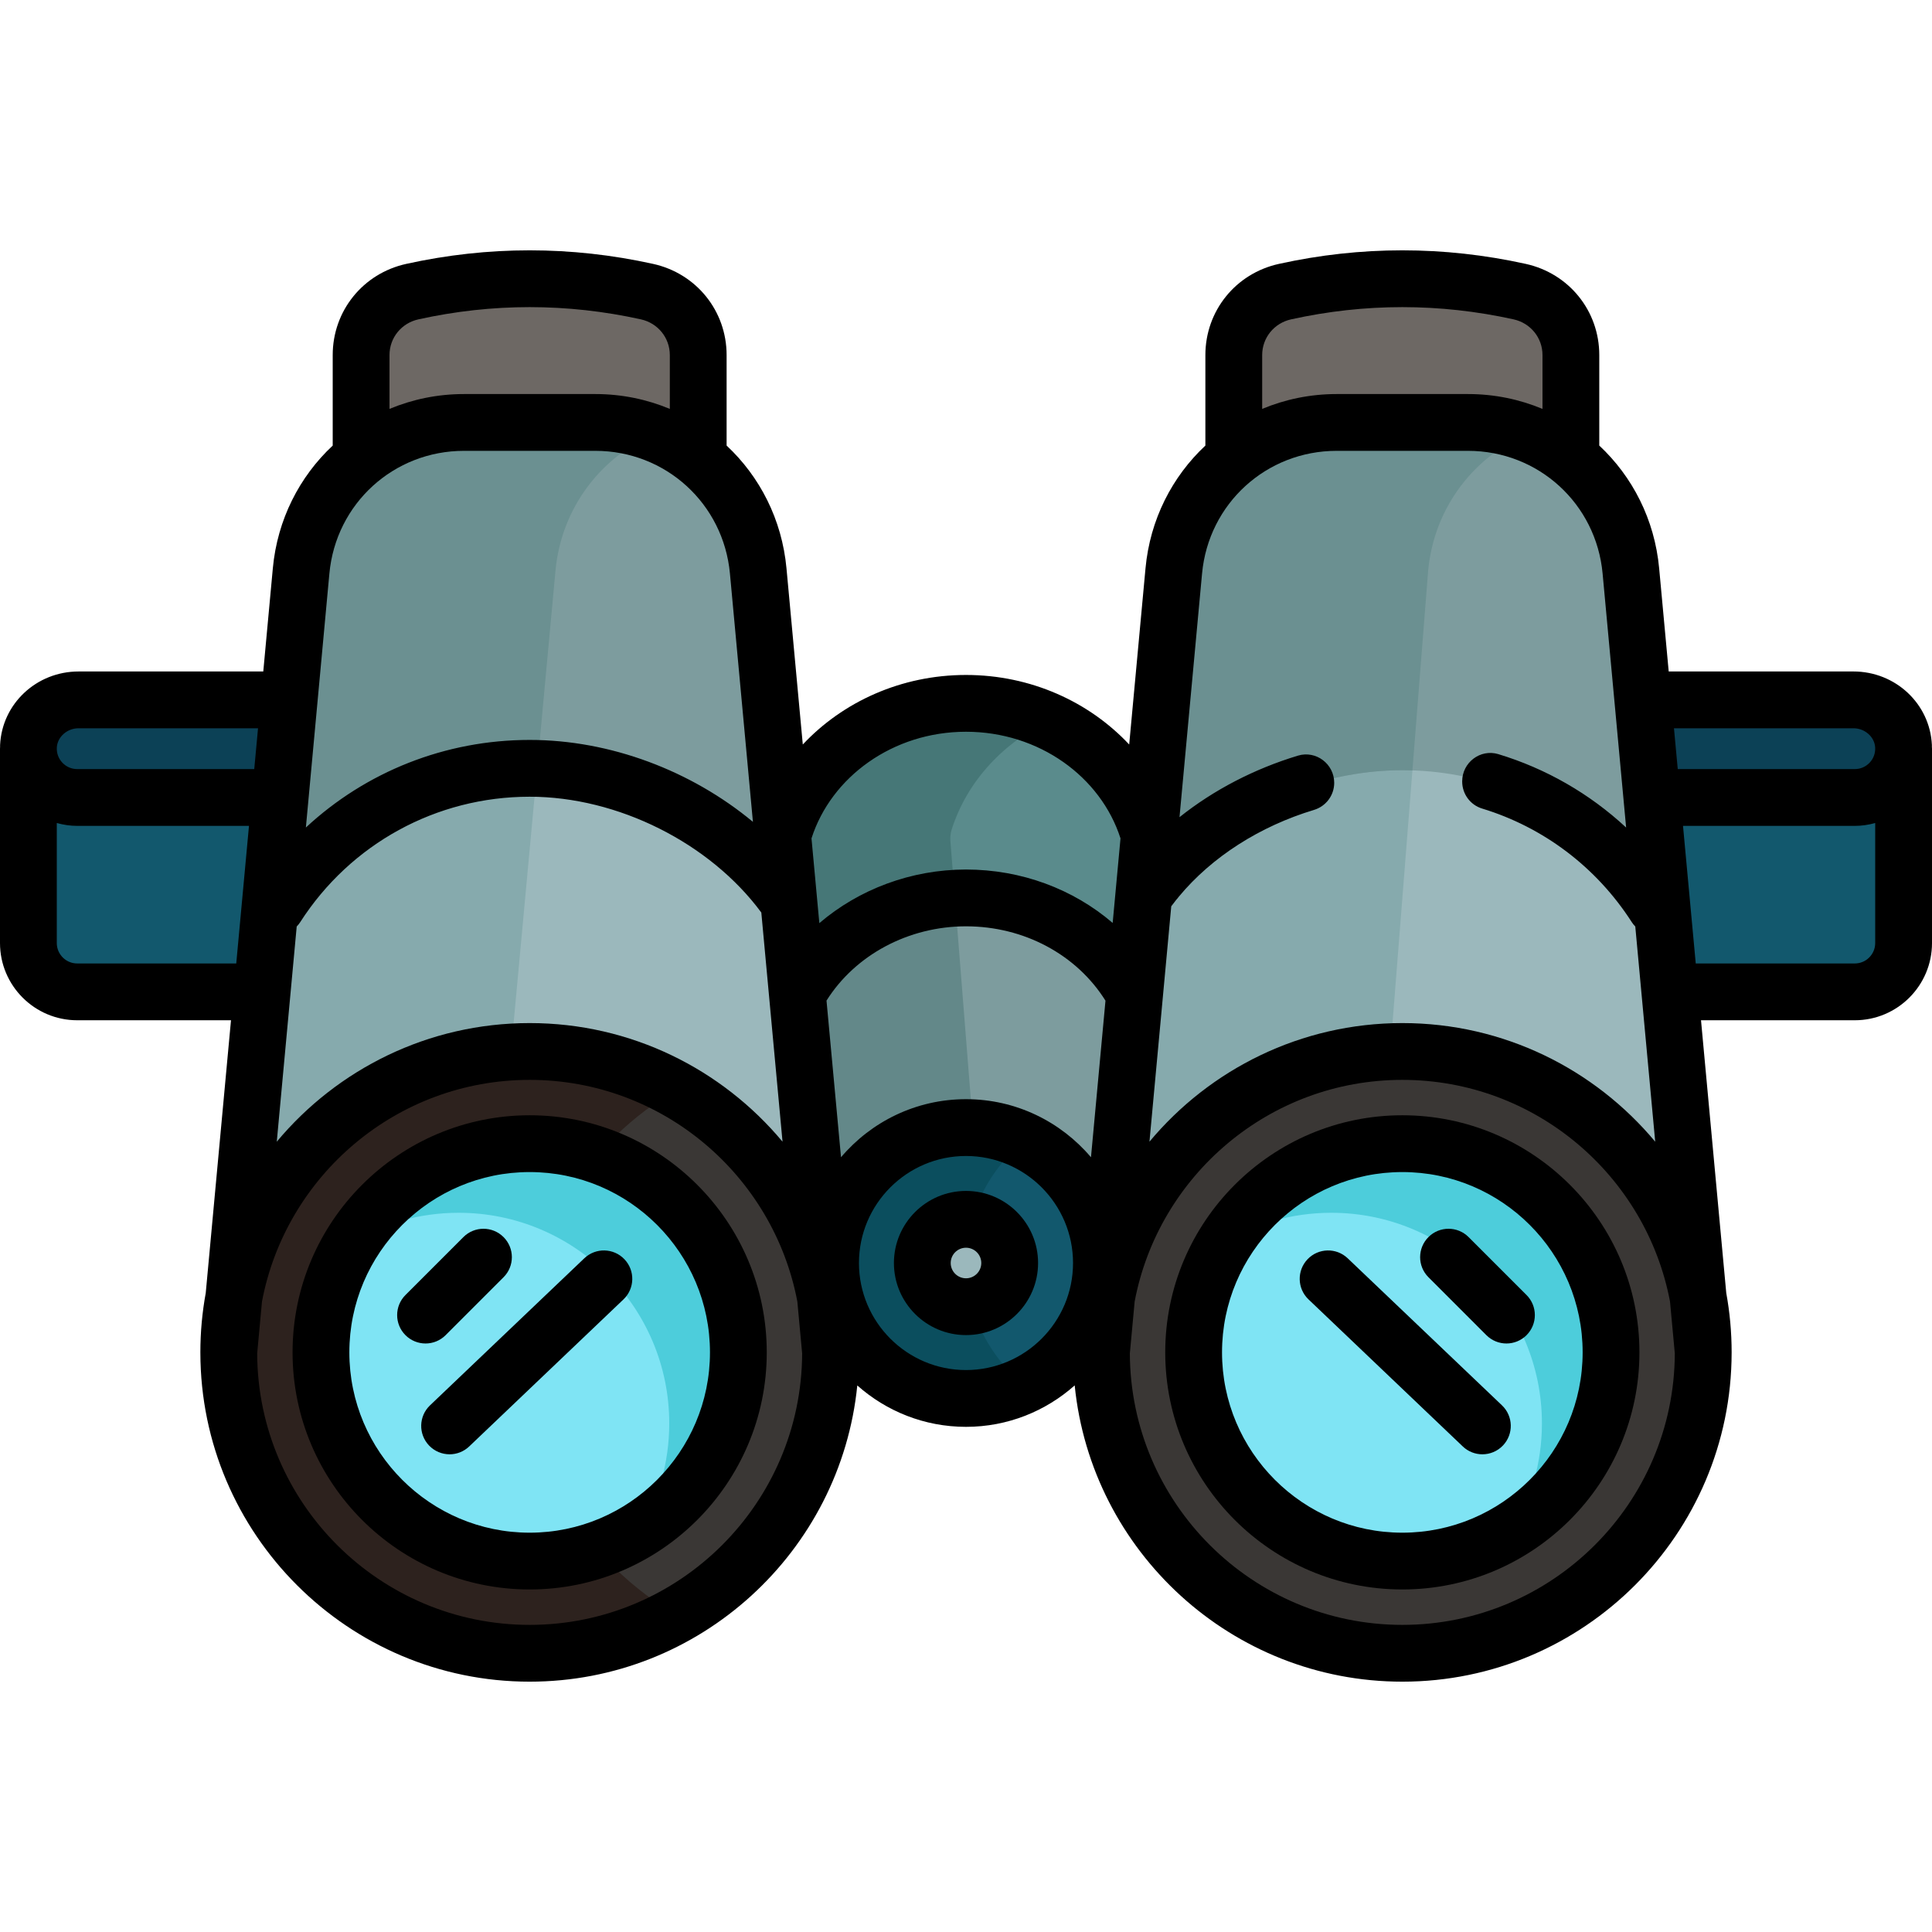 <?xml version="1.0" encoding="iso-8859-1"?>
<!-- Generator: Adobe Illustrator 19.0.0, SVG Export Plug-In . SVG Version: 6.00 Build 0)  -->
<svg version="1.1" id="Capa_1" xmlns="http://www.w3.org/2000/svg" xmlns:xlink="http://www.w3.org/1999/xlink" x="0px" y="0px"
	 viewBox="0 0 512.002 512.002" style="enable-background:new 0 0 512.002 512.002;" xml:space="preserve">
<path style="fill:#7D9C9E;" d="M206.91,221.292l0.5-1.558c6.38-19.923,26.362-33.839,48.591-33.839
	c22.229,0,42.21,13.915,48.591,33.839l0.5,1.558l-8.326,105.163l-13.766-14.578c-6.762-7.978-16.601-12.554-26.999-12.554
	c-10.398,0-20.237,4.576-26.999,12.554l-13.766,14.578L206.91,221.292z"/>
<path style="fill:#638889;" d="M251.738,221.292l0.5-1.558c4.104-12.816,13.84-23.137,26.177-28.876
	c-6.843-3.184-14.483-4.963-22.415-4.963c-22.229,0-42.21,13.915-48.591,33.84l-0.5,1.558l8.326,105.163l13.766-14.578
	c6.761-7.978,16.601-12.554,26.999-12.554c0.642,0,1.282,0.018,1.92,0.053L251.738,221.292z"/>
<path style="fill:#5A8B8C;" d="M256,236.407c19.221,0,36.753,10.409,45.274,26.105l3.817-41.219l-0.5-1.558
	c-6.38-19.923-26.362-33.839-48.591-33.839s-42.21,13.915-48.591,33.839l-0.5,1.558l3.817,41.219
	C219.247,246.815,236.779,236.407,256,236.407z"/>
<path style="fill:#467777;" d="M252.942,236.501l-1.075-13.578c-0.085-1.077,0.04-2.16,0.37-3.189l0,0
	c4.104-12.816,13.84-23.137,26.177-28.876c-1.695-0.789-3.438-1.489-5.223-2.1c-0.038-0.013-0.076-0.025-0.114-0.038
	c-1.751-0.595-3.542-1.101-5.365-1.513c-0.079-0.018-0.159-0.034-0.239-0.051c-0.768-0.165-1.533-0.343-2.31-0.459
	c-0.179-0.026-0.355-0.062-0.533-0.091c-0.88-0.145-1.766-0.27-2.658-0.371c-0.116-0.013-0.234-0.022-0.351-0.034
	c-0.759-0.081-1.521-0.143-2.287-0.192c-0.228-0.014-0.456-0.029-0.685-0.04c-0.88-0.044-1.762-0.074-2.65-0.074
	c-22.229,0-42.21,13.915-48.591,33.839l-0.5,1.558l3.817,41.219C218.792,247.652,234.936,237.538,252.942,236.501z"/>
<path style="fill:#12586D;" d="M256,376.399c-22.986,0-41.687-18.7-41.687-41.687s18.701-41.687,41.687-41.687
	c22.985,0,41.687,18.7,41.687,41.687S278.986,376.399,256,376.399z"/>
<path style="fill:#0B4E5E;" d="M256,334.713c0-15.396,8.396-28.86,20.843-36.079c-6.136-3.559-13.253-5.608-20.843-5.608
	c-22.986,0-41.687,18.7-41.687,41.687s18.701,41.687,41.687,41.687c7.59,0,14.707-2.049,20.843-5.608
	C264.396,363.571,256,350.108,256,334.713z"/>
<path style="fill:#9BB8BC;" d="M256,348.847c-7.794,0-14.134-6.34-14.134-14.134s6.34-14.134,14.134-14.134
	c7.794,0,14.134,6.34,14.134,14.134S263.793,348.847,256,348.847z"/>
<path style="fill:#6D6864;" d="M95.195,143.515V94.096c0-8.372,5.743-15.487,13.966-17.305c10.302-2.275,20.8-3.427,31.205-3.427
	s20.901,1.153,31.2,3.427c8.225,1.818,13.968,8.933,13.968,17.305v49.419H95.195z"/>
<path style="fill:#12586D;" d="M20.459,263.355c-7.409,0-13.436-6.026-13.436-13.435l0.016-52.16l10.147,12.61
	c1.13,0.313,2.23,0.471,3.273,0.471h54.33l-4.862,52.516L20.459,263.355L20.459,263.355z"/>
<path style="fill:#0C4156;" d="M20.459,211.844c-3.708,0-7.161-1.479-9.721-4.162c-2.56-2.682-3.873-6.207-3.699-9.922
	c0.337-7.171,6.393-12.788,13.786-12.788h56.359l-2.488,26.871H20.459z"/>
<path style="fill:#9BB8BC;" d="M79.299,151.254c2.101-22.691,20.87-39.803,43.659-39.803h34.815
	c22.789,0,41.558,17.112,43.659,39.803l16.32,207.141l-157.626-0.082L79.299,151.254z"/>
<path style="fill:#86AAAD;" d="M128.036,358.312l19.172-207.058c1.561-16.863,12.332-30.638,27.112-36.605
	c-5.109-2.063-10.694-3.199-16.547-3.199h-34.815c-22.789,0-41.558,17.112-43.659,39.803L60.127,358.312H128.036z"/>
<path style="fill:#3A3735;" d="M140.366,438.638c-44.246,0-80.244-35.998-80.244-80.245s35.998-80.243,80.244-80.243
	s80.244,35.997,80.244,80.243S184.612,438.638,140.366,438.638z"/>
<g>
	<path style="fill:#2D221E;" d="M138.94,358.393c0-29.929,16.482-56.065,40.835-69.858c-11.65-6.598-25.091-10.386-39.409-10.386
		c-44.246,0-80.244,35.997-80.244,80.244c0,44.246,35.998,80.245,80.244,80.245c14.318,0,27.759-3.787,39.409-10.386
		C155.422,414.46,138.94,388.322,138.94,358.393z"/>
	<path style="fill:#2D221E;" d="M370.209,358.393c0-29.929,16.482-56.065,40.835-69.858c-11.65-6.598-25.091-10.386-39.409-10.386
		c-44.246,0-80.244,35.997-80.244,80.244c0,44.246,35.998,80.245,80.244,80.245c14.318,0,27.759-3.787,39.409-10.386
		C386.69,414.46,370.209,388.322,370.209,358.393z"/>
</g>
<path style="fill:#7D9C9E;" d="M79.299,151.254c2.101-22.691,20.87-39.803,43.659-39.803h34.815
	c22.789,0,41.558,17.112,43.659,39.803l6.622,84.046l-13.646-11.321c-15.216-12.623-34.913-19.863-54.043-19.863
	c-20.091,0-39.213,7.483-53.845,21.07l-15.391,14.292L79.299,151.254z"/>
<path style="fill:#6B9091;" d="M86.521,225.186c14.632-13.587,33.754-21.07,53.845-21.07c0.647,0,1.295,0.029,1.943,0.045
	l4.899-52.908c1.561-16.863,12.332-30.638,27.112-36.605c-1.908-0.771-3.883-1.411-5.914-1.912
	c-0.009-0.002-0.019-0.005-0.028-0.007c-0.639-0.158-1.285-0.298-1.935-0.427c-0.045-0.009-0.089-0.02-0.135-0.029
	c-0.61-0.119-1.225-0.221-1.843-0.315c-0.086-0.013-0.172-0.03-0.258-0.042c-0.574-0.083-1.154-0.149-1.735-0.211
	c-0.131-0.014-0.261-0.034-0.392-0.046c-0.559-0.054-1.123-0.09-1.688-0.123c-0.152-0.009-0.304-0.025-0.458-0.032
	c-0.715-0.035-1.436-0.052-2.16-0.052H122.96c-22.789,0-41.558,17.112-43.659,39.803l-8.169,88.224L86.521,225.186z"/>
<path style="fill:#7FE4F4;" d="M140.366,414.205c-30.774,0-55.811-25.037-55.811-55.812s25.037-55.811,55.811-55.811
	s55.811,25.036,55.811,55.811S171.14,414.205,140.366,414.205z"/>
<path style="fill:#6D6864;" d="M416.804,143.515V94.096c0-8.372-5.743-15.487-13.966-17.305c-10.302-2.275-20.8-3.427-31.205-3.427
	c-10.405,0-20.901,1.153-31.2,3.427c-8.225,1.818-13.968,8.933-13.968,17.305v49.419H416.804z"/>
<path style="fill:#12586D;" d="M491.541,263.355c7.409,0,13.436-6.027,13.436-13.436l-0.016-52.16l-10.147,12.61
	c-1.13,0.313-2.23,0.471-3.273,0.471h-54.33l4.862,52.516L491.541,263.355L491.541,263.355z"/>
<path style="fill:#0C4156;" d="M491.541,211.844c3.708,0,7.161-1.479,9.721-4.162c2.56-2.682,3.873-6.207,3.699-9.922
	c-0.337-7.171-6.393-12.788-13.786-12.788h-56.359l2.488,26.871H491.541z"/>
<path style="fill:#9BB8BC;" d="M432.701,151.254c-2.101-22.691-20.87-39.803-43.659-39.803h-34.815
	c-22.789,0-41.558,17.112-43.659,39.803l-16.32,207.141l157.626-0.082L432.701,151.254z"/>
<path style="fill:#86AAAD;" d="M378.476,151.254c1.561-16.863,12.332-30.638,27.112-36.605c-5.109-2.063-10.694-3.199-16.547-3.199
	h-34.815c-22.789,0-41.558,17.112-43.659,39.803l-16.32,207.141l67.912-0.036L378.476,151.254z"/>
<path style="fill:#3A3735;" d="M371.634,438.638c44.246,0,80.244-35.998,80.244-80.245s-35.998-80.243-80.244-80.243
	s-80.244,35.997-80.244,80.243S327.388,438.638,371.634,438.638z"/>
<path style="fill:#7D9C9E;" d="M432.701,151.254c-2.101-22.691-20.87-39.803-43.659-39.803h-34.815
	c-22.789,0-41.558,17.112-43.659,39.803l-6.605,83.829l13.629-11.104c15.216-12.623,34.913-19.863,54.043-19.863
	c20.091,0,39.213,7.483,53.845,21.07l15.391,14.292L432.701,151.254z"/>
<path style="fill:#6B9091;" d="M317.592,223.978c15.216-12.623,34.913-19.863,54.043-19.863c0.894,0,1.783,0.033,2.672,0.062
	l4.17-52.925c1.561-16.863,12.332-30.638,27.112-36.605c-1.908-0.771-3.883-1.411-5.914-1.912c-0.009-0.002-0.019-0.005-0.028-0.007
	c-0.639-0.158-1.285-0.298-1.935-0.427c-0.045-0.009-0.089-0.02-0.135-0.029c-0.61-0.119-1.225-0.221-1.843-0.315
	c-0.086-0.013-0.172-0.03-0.258-0.042c-0.574-0.083-1.154-0.149-1.735-0.211c-0.131-0.014-0.261-0.034-0.392-0.046
	c-0.559-0.054-1.123-0.09-1.688-0.123c-0.152-0.009-0.304-0.025-0.457-0.032c-0.715-0.035-1.436-0.052-2.16-0.052h-34.815
	c-22.789,0-41.558,17.112-43.659,39.803l-6.605,83.829L317.592,223.978z"/>
<path style="fill:#7FE4F4;" d="M371.634,414.205c30.774,0,55.811-25.037,55.811-55.812s-25.037-55.811-55.811-55.811
	s-55.811,25.036-55.811,55.811S340.86,414.205,371.634,414.205z"/>
<g>
	<path style="fill:#4DCDDB;" d="M140.366,302.583c-20.2,0-37.928,10.787-47.726,26.902c8.437-5.129,18.334-8.085,28.908-8.085
		c30.774,0,55.811,25.036,55.811,55.811c0,10.574-2.957,20.471-8.086,28.908c16.117-9.799,26.903-27.527,26.903-47.726
		C196.176,327.619,171.14,302.583,140.366,302.583z"/>
	<path style="fill:#4DCDDB;" d="M371.634,302.583c-20.2,0-37.928,10.787-47.726,26.902c8.437-5.129,18.334-8.085,28.908-8.085
		c30.774,0,55.811,25.036,55.811,55.811c0,10.574-2.957,20.471-8.086,28.908c16.117-9.799,26.903-27.527,26.903-47.726
		C427.445,327.619,402.409,302.583,371.634,302.583z"/>
</g>
<path d="M140.366,295.559c-34.647,0-62.834,28.188-62.834,62.834c0,34.647,28.188,62.835,62.834,62.835s62.834-28.188,62.834-62.835
	C203.199,323.747,175.013,295.559,140.366,295.559z M140.366,406.178c-26.349,0-47.784-21.436-47.784-47.785
	s21.436-47.784,47.784-47.784s47.784,21.435,47.784,47.784S166.714,406.178,140.366,406.178z"/>
<path d="M511.975,197.915c-0.004-0.164,0.009-0.323,0.001-0.487c-0.514-10.923-9.651-19.48-20.801-19.48h-48.949l-2.531-27.343
	c-1.198-12.937-7.073-24.302-15.868-32.525V94.096c0-11.694-8.01-21.631-19.478-24.162c-21.709-4.793-43.723-4.793-65.432,0
	c-11.468,2.531-19.478,12.468-19.478,24.162v23.986c-8.795,8.222-14.67,19.588-15.867,32.524l-4.323,46.695
	c-10.588-11.291-26.048-18.429-43.25-18.429c-17.202,0-32.662,7.139-43.25,18.429l-4.323-46.695
	c-1.198-12.936-7.072-24.302-15.867-32.524V94.096c0-11.694-8.01-21.631-19.478-24.162c-21.708-4.793-43.723-4.793-65.432,0
	c-11.468,2.531-19.478,12.468-19.478,24.162v23.986c-8.795,8.222-14.67,19.588-15.868,32.525l-2.531,27.343h-48.95
	c-11.15,0-20.287,8.556-20.801,19.48c-0.008,0.164,0.005,0.323,0.001,0.487C0.014,198.078,0,198.242,0,198.407v51.513
	c0,11.281,9.178,20.459,20.459,20.459h40.756l-6.692,72.28c-0.933,5.105-1.425,10.363-1.425,15.734c0,0.017,0.001,0.034,0.001,0.051
	c0,0.018,0,0.035,0.001,0.053c0.057,48.073,39.181,87.164,87.266,87.164c45.162,0,82.417-34.484,86.827-78.504
	c7.671,6.819,17.761,10.972,28.808,10.972c11.049,0,21.134-4.163,28.804-10.986c4.403,44.026,41.663,78.518,86.831,78.518
	c48.085,0,87.209-39.091,87.266-87.164c0-0.018,0.001-0.035,0.001-0.053c0-0.017,0.001-0.034,0.001-0.051
	c0-5.371-0.491-10.629-1.425-15.734l-6.692-72.28h40.757c11.281,0,20.459-9.178,20.459-20.459v-51.513
	C512,198.242,511.986,198.078,511.975,197.915z M103.222,94.096c0-4.576,3.155-8.468,7.673-9.467
	c19.555-4.317,39.386-4.318,58.942,0c4.517,0.998,7.673,4.891,7.673,9.467v14.267c-6.072-2.533-12.737-3.936-19.736-3.936h-34.815
	c-6.998,0-13.663,1.403-19.736,3.936V94.096H103.222z M87.291,151.993c1.716-18.538,17.05-32.516,35.667-32.516h34.815
	c18.618,0,33.951,13.979,35.667,32.516l6.093,65.807c-16.361-13.573-37.814-21.711-59.168-21.711
	c-22.358,0-43.376,8.422-59.306,23.214L87.291,151.993z M78.63,245.537c0.333-0.347,0.646-0.718,0.916-1.138
	c13.37-20.826,36.107-33.26,60.819-33.26c23.381,0,47.787,12.268,61.393,30.694l5.623,60.729
	c-16.021-19.197-40.114-31.435-67.016-31.435s-50.995,12.238-67.016,31.435L78.63,245.537z M62.609,255.329h-42.15
	c-2.983,0-5.409-2.426-5.409-5.409v-31.813c1.753,0.484,3.569,0.76,5.409,0.76h45.525L62.609,255.329z M20.459,203.817
	c-1.493,0-2.884-0.596-3.914-1.677c-1.03-1.08-1.558-2.501-1.488-4.004c0.133-2.832,2.72-5.137,5.768-5.137H68.38l-1.001,10.818
	H20.459z M140.366,430.611c-39.729,0-72.061-32.249-72.21-71.943l1.273-13.752c6.333-33.399,35.723-58.739,70.937-58.739
	s64.604,25.34,70.938,58.739l1.273,13.752C212.427,398.362,180.095,430.611,140.366,430.611z M256,363.079
	c-15.641,0-28.366-12.725-28.366-28.366c0-15.641,12.725-28.366,28.366-28.366c15.641,0,28.366,12.725,28.366,28.366
	C284.366,350.354,271.641,363.079,256,363.079z M289.122,306.686c-7.97-9.405-19.857-15.391-33.122-15.391
	s-25.152,5.986-33.122,15.391l-3.844-41.51c7.631-12.15,21.767-19.692,36.966-19.692c15.381,0,29.329,7.504,36.964,19.708
	L289.122,306.686z M294.871,244.59c-10.448-8.978-24.197-14.156-38.871-14.156c-14.519,0-28.361,5.221-38.866,14.21l-0.588-6.354
	c0-0.001,0-0.002,0-0.003l-1.491-16.105c5.225-16.316,21.599-28.26,40.946-28.26s35.721,11.944,40.946,28.26L294.871,244.59z
	 M334.491,94.096c0-4.576,3.155-8.468,7.673-9.467c19.556-4.315,39.386-4.317,58.942,0c4.517,0.998,7.673,4.891,7.673,9.467v14.267
	c-6.072-2.533-12.737-3.936-19.736-3.936h-34.815c-6.998,0-13.663,1.403-19.736,3.936L334.491,94.096L334.491,94.096z
	 M304.619,302.562C304.634,302.436,304.611,302.689,304.619,302.562l5.776-62.384c0.425-0.574,0.863-1.141,1.31-1.702
	c0.243-0.259,0.472-0.531,0.676-0.822c8.814-10.638,21.581-18.711,35.84-23.018c3.176-0.959,5.361-3.865,5.361-7.182l0,0
	c0-5.002-4.818-8.651-9.605-7.203c-11.551,3.493-22.322,9.073-31.395,16.307l5.978-64.566c1.716-18.538,17.05-32.516,35.667-32.516
	h34.815c18.617,0,33.951,13.979,35.667,32.516l6.232,67.31c-9.687-8.995-21.259-15.627-33.867-19.447
	c-4.776-1.447-9.577,2.217-9.577,7.208v0.055c0,3.285,2.135,6.198,5.279,7.155c16.157,4.921,30.248,15.435,39.678,30.125
	c0.27,0.419,0.583,0.792,0.916,1.138l5.28,57.025c-16.02-19.197-40.114-31.435-67.016-31.435
	C344.733,271.127,320.64,283.365,304.619,302.562L304.619,302.562z M371.634,430.611c-39.729,0-72.062-32.249-72.211-71.943
	l1.273-13.752c6.333-33.399,35.724-58.739,70.938-58.739s64.604,25.34,70.937,58.739l1.273,13.752
	C443.695,398.362,411.363,430.611,371.634,430.611z M443.62,192.998h47.555c3.047,0,5.635,2.305,5.768,5.137
	c0.07,1.503-0.458,2.925-1.488,4.004c-1.031,1.081-2.421,1.677-3.914,1.677h-46.919L443.62,192.998z M496.95,249.921
	c0,2.983-2.426,5.409-5.409,5.409h-42.149l-3.376-36.462h45.525c1.84,0,3.656-0.275,5.409-0.76V249.921z"/>
<path d="M371.634,295.559c-34.647,0-62.834,28.188-62.834,62.834c0,34.647,28.188,62.835,62.834,62.835s62.834-28.188,62.834-62.835
	C434.468,323.747,406.282,295.559,371.634,295.559z M371.634,406.178c-26.349,0-47.784-21.436-47.784-47.785
	s21.436-47.784,47.784-47.784s47.784,21.435,47.784,47.784S397.983,406.178,371.634,406.178z"/>
<path d="M118.094,353.835l15.352-15.353c2.939-2.939,2.939-7.703,0-10.641c-2.939-2.938-7.704-2.939-10.641,0.001l-15.352,15.353
	c-2.939,2.939-2.939,7.703,0,10.641c1.469,1.469,3.395,2.203,5.321,2.203S116.624,355.305,118.094,353.835z"/>
<path d="M154.846,333.461l-40.889,38.973c-3.009,2.867-3.122,7.629-0.256,10.639c1.479,1.551,3.462,2.333,5.448,2.333
	c1.865,0,3.734-0.69,5.19-2.078l40.889-38.973c3.009-2.867,3.122-7.629,0.256-10.639
	C162.617,330.708,157.854,330.594,154.846,333.461z"/>
<path d="M389.196,327.842c-2.939-2.94-7.704-2.939-10.641-0.001c-2.939,2.94-2.939,7.704,0,10.641l15.352,15.353
	c1.469,1.47,3.395,2.204,5.321,2.204c1.925,0,3.852-0.734,5.321-2.203c2.939-2.94,2.939-7.704,0-10.641L389.196,327.842z"/>
<path d="M357.154,333.461c-3.009-2.869-7.771-2.753-10.639,0.255c-2.867,3.009-2.753,7.772,0.256,10.639l40.889,38.973
	c1.457,1.39,3.325,2.078,5.19,2.078c1.986,0,3.969-0.782,5.448-2.333c2.867-3.009,2.753-7.772-0.256-10.639L357.154,333.461z"/>
<path d="M256,315.61c-10.533,0-19.102,8.569-19.102,19.103c0,10.533,8.569,19.102,19.102,19.102
	c10.533,0,19.103-8.568,19.103-19.102C275.103,324.18,266.533,315.61,256,315.61z M256,338.764c-2.234,0-4.052-1.818-4.052-4.051
	c0-2.235,1.818-4.052,4.052-4.052c2.234,0,4.052,1.818,4.052,4.052C260.052,336.946,258.234,338.764,256,338.764z"/>
<g>
</g>
<g>
</g>
<g>
</g>
<g>
</g>
<g>
</g>
<g>
</g>
<g>
</g>
<g>
</g>
<g>
</g>
<g>
</g>
<g>
</g>
<g>
</g>
<g>
</g>
<g>
</g>
<g>
</g>
</svg>
